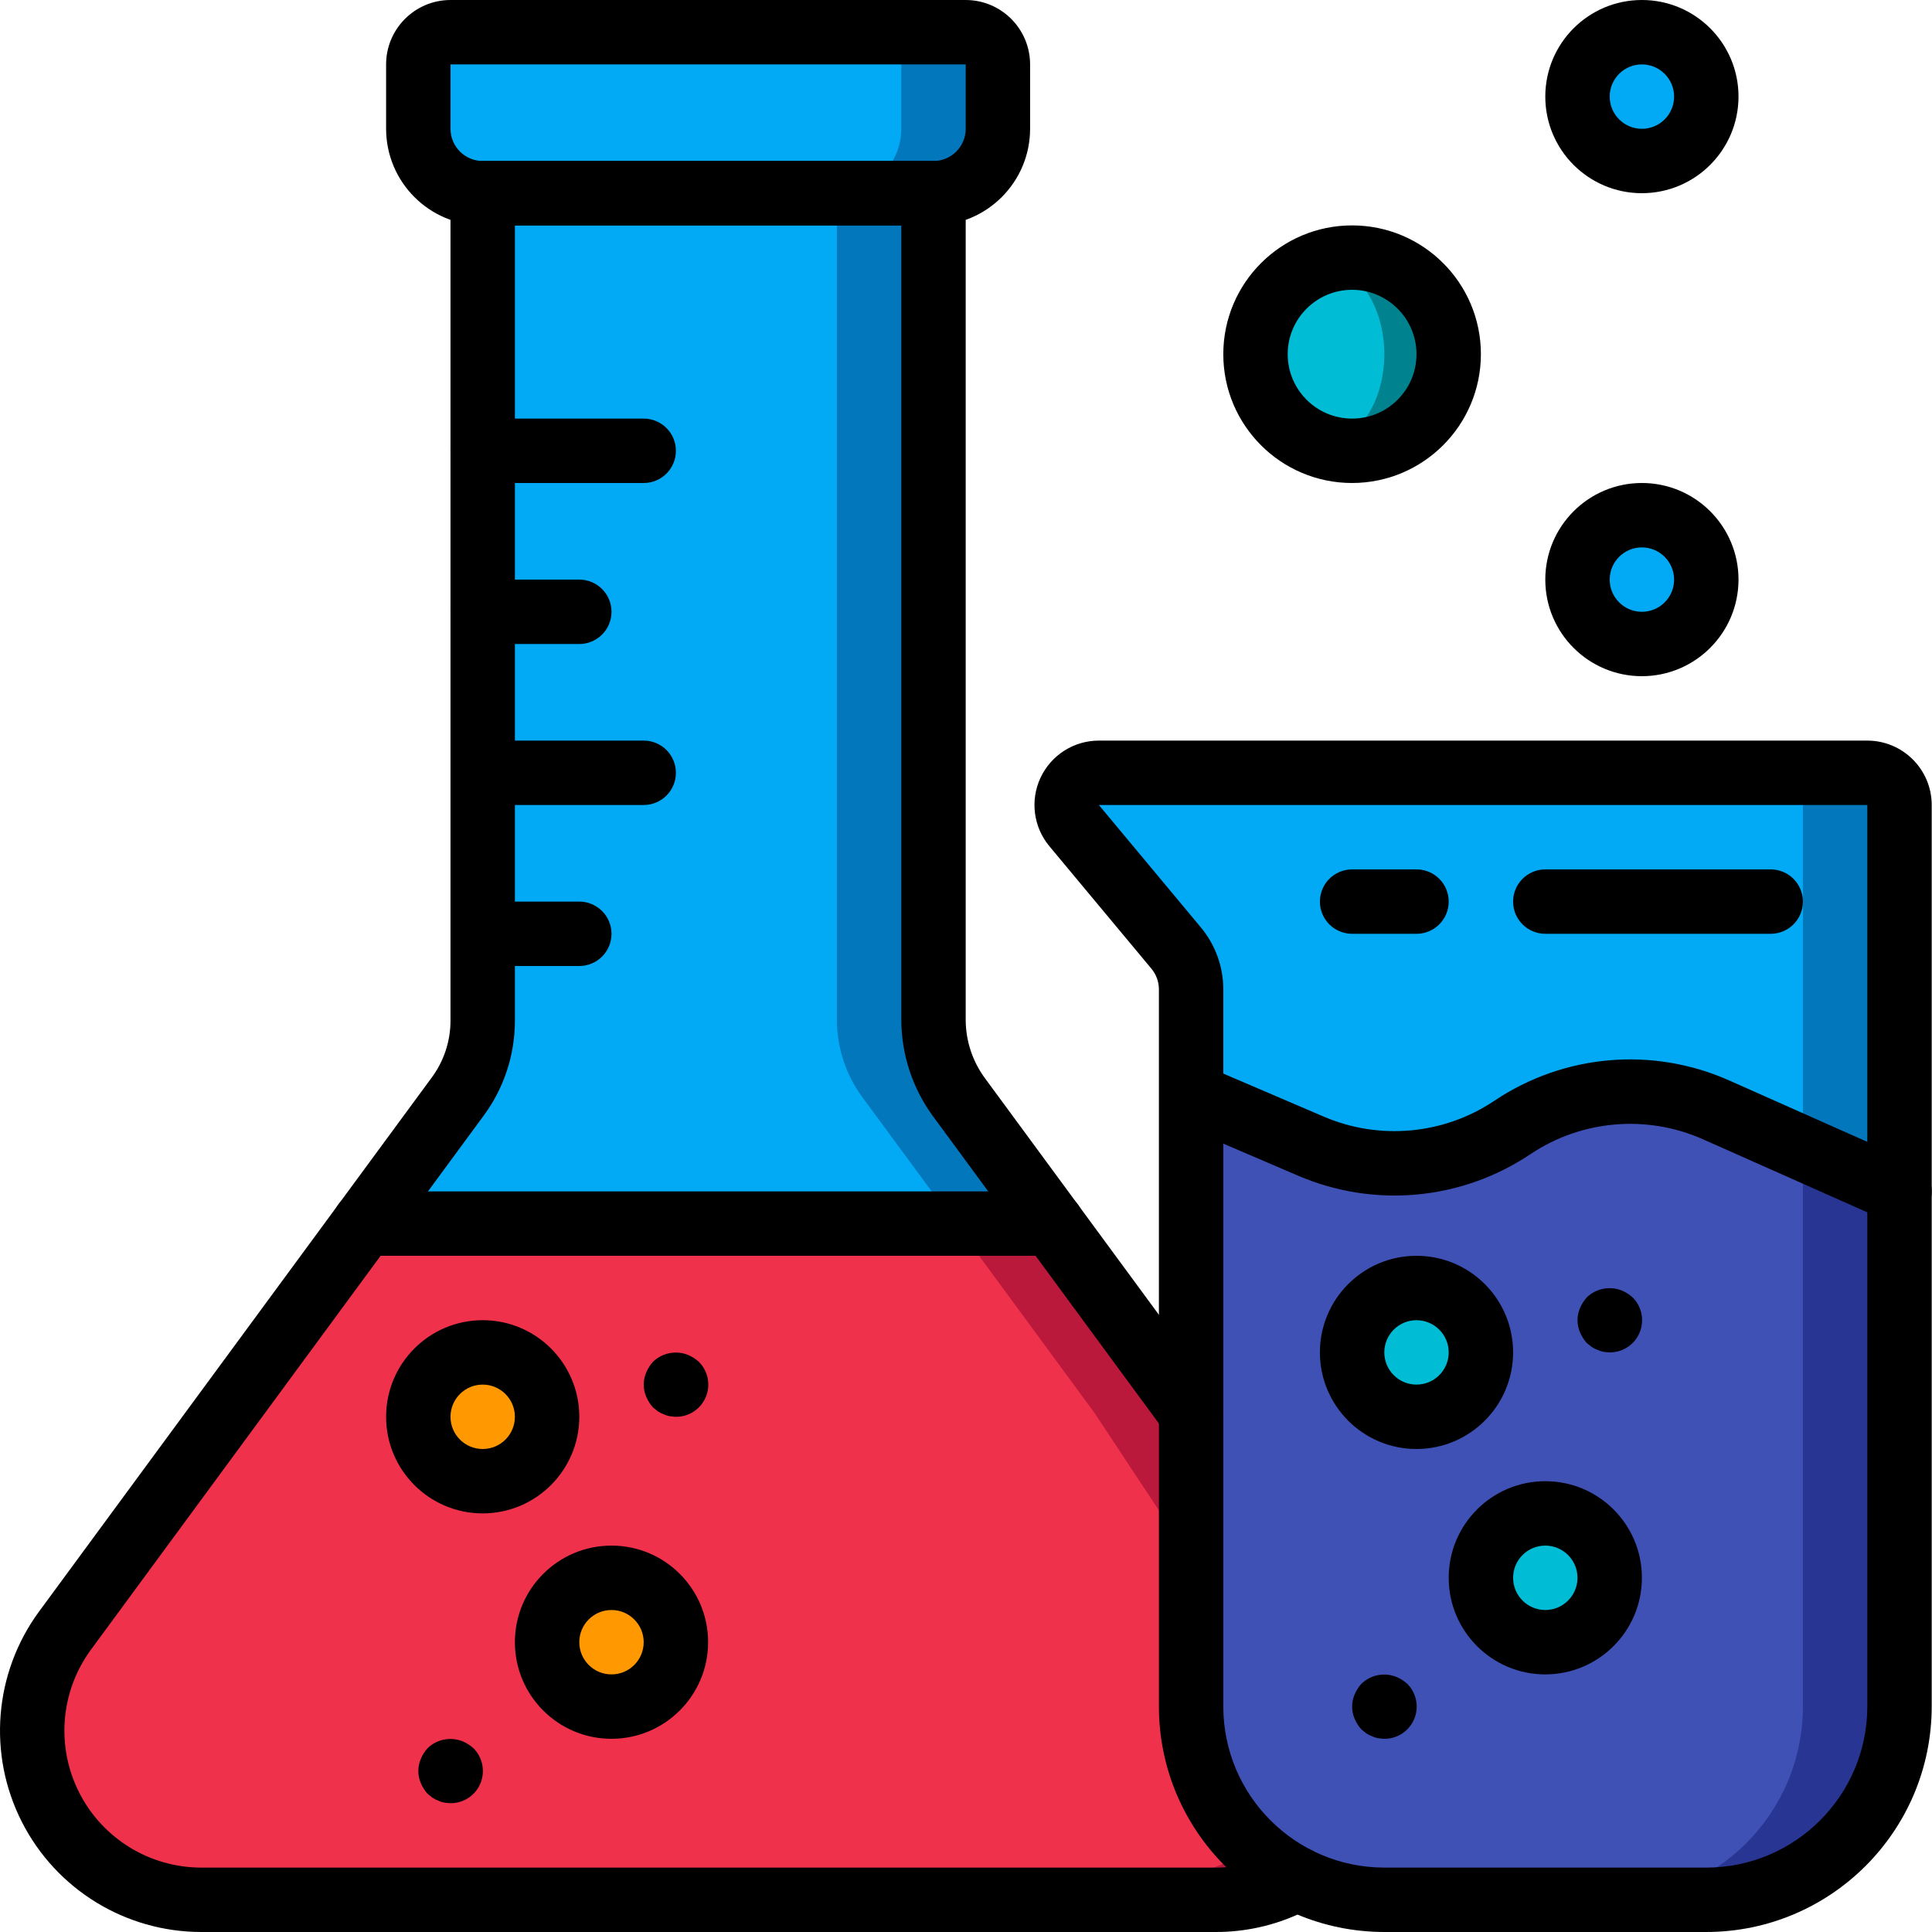 <svg height="512pt" viewBox="0 0 512 512.001" width="512pt" xmlns="http://www.w3.org/2000/svg"><path d="m278.789 324.266-99.668 25.602-11.605-3.586-70.996-22.016 24.746-33.621c4.328-5.855 6.66-12.941 6.656-20.223v-236.289h119.465v236.289c.035 7.273 2.367 14.352 6.656 20.223zm0 0" fill="#0377bc"/><path d="m253.191 324.266-85.676 22.016-70.996-22.016 24.746-33.621c4.328-5.855 6.66-12.941 6.656-20.223v-236.289h93.867v236.289c.035 7.273 2.363 14.352 6.656 20.223zm0 0" fill="#02a9f4"/><path d="m343.73 497.922c-6.66 3.676-14.152 5.586-21.762 5.543h-268.629c-16.871-.004-32.312-9.48-39.949-24.523-7.641-15.047-6.184-33.102 3.77-46.727l79.359-107.949h182.27l36.867 50.176 13.48 59.137 11.945 52.566zm0 0" fill="#bb193b"/><path d="m358.32 477.867c-2.133 1.109-8.875 4.438-17.238 8.277-14.293 7.242-29.27 13.043-44.711 17.32h-243.031c-16.871-.004-32.312-9.48-39.949-24.523-7.641-15.047-6.184-33.102 3.77-46.727l79.359-107.949h156.672l36.863 50.176 39.082 59.137zm0 0" fill="#ef314c"/><path d="m144.988 375.465c0 9.426-7.641 17.07-17.066 17.07s-17.066-7.645-17.066-17.07c0-9.426 7.641-17.066 17.066-17.066s17.066 7.641 17.066 17.066zm0 0" fill="#ff9801"/><path d="m179.121 435.199c0 9.426-7.641 17.066-17.066 17.066-9.426 0-17.066-7.641-17.066-17.066s7.641-17.066 17.066-17.066c9.426 0 17.066 7.641 17.066 17.066zm0 0" fill="#ff9801"/><path d="m383.922 93.867c.008 6.793-2.688 13.309-7.488 18.113-4.805 4.801-11.32 7.496-18.113 7.484-2.914.02-5.809-.5-8.531-1.535-10.223-3.582-17.066-13.23-17.066-24.062 0-10.832 6.844-20.484 17.066-24.066 2.723-1.031 5.617-1.551 8.531-1.535 6.793-.008 13.309 2.688 18.113 7.488 4.801 4.805 7.496 11.32 7.488 18.113zm0 0" fill="#00838f"/><path d="m366.855 93.867c0-13.289-7.641-24.066-17.066-24.066-9.426 0-17.066 10.777-17.066 24.066 0 13.289 7.641 24.062 17.066 24.062 9.426 0 17.066-10.773 17.066-24.062zm0 0" fill="#00bcd4"/><path d="m452.188 153.602c0 9.426-7.641 17.066-17.066 17.066-9.426 0-17.066-7.641-17.066-17.066 0-9.426 7.641-17.066 17.066-17.066 9.426 0 17.066 7.641 17.066 17.066zm0 0" fill="#02a9f4"/><path d="m452.188 25.602c0 9.426-7.641 17.066-17.066 17.066-9.426 0-17.066-7.641-17.066-17.066 0-9.426 7.641-17.066 17.066-17.066 9.426 0 17.066 7.641 17.066 17.066zm0 0" fill="#02a9f4"/><path d="m503.387 213.332v128l-25.598-11.348-22.871-10.156c-17.637-7.742-37.992-6.043-54.102 4.523l-.086.086c-12.961 8.586-28.898 11.43-44.031 7.852-3.223-.672-6.367-1.672-9.387-2.988l-31.656-13.566v-53.59c0-3.988-1.391-7.848-3.926-10.922l-27.051-32.43c-2.133-2.539-2.598-6.09-1.188-9.094 1.41-3.004 4.438-4.918 7.758-4.898h203.605c4.707.012 8.52 3.824 8.531 8.531zm0 0" fill="#0377bc"/><path d="m477.789 213.332v128l-48.469-21.504c-3.27-1.438-6.672-2.555-10.156-3.328-15.102-3.613-31.027-.766-43.945 7.852l-.086.086c-5.621 3.707-11.863 6.367-18.434 7.852-3.223-.672-6.367-1.672-9.387-2.988l-31.656-13.566v-53.59c0-3.988-1.391-7.848-3.926-10.922l-27.051-32.43c-2.133-2.539-2.598-6.09-1.188-9.094 1.41-3.004 4.438-4.918 7.758-4.898h178.004c4.707.012 8.52 3.824 8.535 8.531zm0 0" fill="#02a9f4"/><path d="m503.387 315.734v136.531c-.02 28.27-22.93 51.18-51.199 51.199h-85.332c-28.27-.02-51.18-22.93-51.199-51.199v-162.133l31.656 13.57c17.488 7.484 37.57 5.656 53.418-4.867l.086-.082c16.07-10.672 36.484-12.379 54.102-4.523l22.871 10.152zm0 0" fill="#283593"/><path d="m477.789 304.383v147.883c-.023 28.27-22.934 51.18-51.203 51.199h-59.73c-28.27-.02-51.18-22.93-51.199-51.199v-162.133l31.656 13.57c17.488 7.484 37.57 5.656 53.418-4.867l.086-.082c16.07-10.672 36.484-12.379 54.102-4.523zm0 0" fill="#3f51b5"/><path d="m392.453 358.398c0 9.426-7.641 17.066-17.066 17.066s-17.066-7.641-17.066-17.066c0-9.426 7.641-17.066 17.066-17.066s17.066 7.641 17.066 17.066zm0 0" fill="#00bcd4"/><path d="m426.586 418.133c0 9.426-7.641 17.066-17.066 17.066s-17.066-7.641-17.066-17.066c0-9.426 7.641-17.066 17.066-17.066s17.066 7.641 17.066 17.066zm0 0" fill="#00bcd4"/><path d="m264.453 17.066v17.066c-.027 9.414-7.652 17.039-17.066 17.066h-119.465c-9.414-.027-17.039-7.652-17.066-17.066v-17.066c.012-4.707 3.824-8.52 8.531-8.531h136.535c4.707.012 8.52 3.824 8.531 8.531zm0 0" fill="#0377bc"/><path d="m238.855 17.066v17.066c-.027 9.414-7.652 17.039-17.066 17.066h-93.867c-9.414-.027-17.039-7.652-17.066-17.066v-17.066c.012-4.707 3.824-8.52 8.531-8.531h110.934c4.707.012 8.52 3.824 8.535 8.531zm0 0" fill="#02a9f4"/><path d="m247.387 59.734h-119.465c-14.133-.016-25.586-11.469-25.602-25.602v-17.066c.012-9.422 7.645-17.059 17.066-17.066h136.535c9.422.008 17.055 7.645 17.066 17.066v17.066c-.016 14.133-11.469 25.586-25.602 25.602zm-128-42.668v17.066c.008 4.711 3.824 8.527 8.535 8.535h119.465c4.711-.008 8.527-3.824 8.535-8.535v-17.066zm0 0"/><path d="m321.969 512h-268.629c-20.082-.004-38.461-11.285-47.555-29.191s-7.363-39.402 4.48-55.621l104.125-141.594c3.258-4.387 5.012-9.711 4.996-15.172v-219.223c0-4.711 3.82-8.531 8.535-8.531h119.465c4.715 0 8.535 3.82 8.535 8.531v219.223c.043 5.473 1.805 10.793 5.027 15.215l61.582 83.75c2.758 3.801 1.934 9.113-1.848 11.895-3.785 2.781-9.102 1.984-11.906-1.785l-61.609-83.797c-5.348-7.348-8.254-16.191-8.312-25.277v-210.688h-102.402v210.688c.023 9.109-2.895 17.98-8.324 25.297l-104.094 141.547c-8.047 11.035-9.219 25.648-3.031 37.82 6.188 12.172 18.684 19.844 32.336 19.848h268.629c6.164.039 12.23-1.5 17.625-4.48 4.125-2.281 9.316-.789 11.602 3.336 2.281 4.121.789 9.316-3.336 11.598-7.922 4.387-16.836 6.664-25.891 6.613zm0 0"/><path d="m170.586 128h-42.664c-4.715 0-8.535-3.82-8.535-8.535 0-4.711 3.82-8.531 8.535-8.531h42.664c4.715 0 8.535 3.82 8.535 8.531 0 4.715-3.82 8.535-8.535 8.535zm0 0"/><path d="m153.52 170.668h-25.598c-4.715 0-8.535-3.82-8.535-8.535 0-4.711 3.82-8.531 8.535-8.531h25.598c4.715 0 8.535 3.82 8.535 8.531 0 4.715-3.82 8.535-8.535 8.535zm0 0"/><path d="m170.586 213.332h-42.664c-4.715 0-8.535-3.82-8.535-8.531 0-4.715 3.82-8.535 8.535-8.535h42.664c4.715 0 8.535 3.82 8.535 8.535 0 4.711-3.82 8.531-8.535 8.531zm0 0"/><path d="m153.52 256h-25.598c-4.715 0-8.535-3.82-8.535-8.535 0-4.711 3.82-8.531 8.535-8.531h25.598c4.715 0 8.535 3.82 8.535 8.531 0 4.715-3.82 8.535-8.535 8.535zm0 0"/><path d="m278.789 332.801h-182.27c-4.715 0-8.535-3.82-8.535-8.535 0-4.711 3.82-8.531 8.535-8.531h182.27c4.715 0 8.535 3.82 8.535 8.531 0 4.715-3.82 8.535-8.535 8.535zm0 0"/><path d="m127.922 401.066c-14.141 0-25.602-11.461-25.602-25.602 0-14.137 11.461-25.598 25.602-25.598 14.137 0 25.598 11.461 25.598 25.598-.016 14.133-11.465 25.586-25.598 25.602zm0-34.133c-4.715 0-8.535 3.82-8.535 8.531 0 4.715 3.82 8.535 8.535 8.535 4.711 0 8.531-3.82 8.531-8.535-.004-4.707-3.82-8.527-8.531-8.531zm0 0"/><path d="m162.055 460.801c-14.137 0-25.602-11.461-25.602-25.602 0-14.137 11.465-25.598 25.602-25.598 14.137 0 25.602 11.461 25.602 25.598-.016 14.133-11.469 25.586-25.602 25.602zm0-34.133c-4.715 0-8.535 3.82-8.535 8.531 0 4.715 3.82 8.535 8.535 8.535 4.711 0 8.531-3.82 8.531-8.535-.004-4.711-3.82-8.527-8.531-8.531zm0 0"/><path d="m119.387 477.867c-.57-.02-1.141-.078-1.707-.172-.531-.094-1.051-.266-1.535-.512-.543-.188-1.059-.445-1.535-.77-.426-.34-.852-.68-1.281-1.023-.75-.828-1.359-1.781-1.789-2.816-.906-2.066-.906-4.418 0-6.484.43-1.031 1.035-1.984 1.789-2.816 2.473-2.383 6.121-3.086 9.301-1.789 1.035.43 1.988 1.039 2.816 1.789 2.461 2.441 3.203 6.129 1.875 9.332-1.332 3.203-4.465 5.281-7.934 5.262zm0 0"/><path d="m179.121 375.465c-.57-.02-1.141-.074-1.707-.168-.535-.098-1.051-.27-1.535-.512-.543-.188-1.059-.445-1.535-.77-.43-.34-.855-.684-1.281-1.023-.754-.832-1.359-1.781-1.793-2.816-.902-2.066-.902-4.418 0-6.484.434-1.035 1.039-1.988 1.793-2.816 2.473-2.383 6.121-3.086 9.301-1.793 1.035.434 1.988 1.039 2.816 1.793 2.461 2.441 3.203 6.129 1.871 9.332-1.328 3.199-4.461 5.281-7.93 5.258zm0 0"/><path d="m375.387 384c-14.137 0-25.598-11.461-25.598-25.602 0-14.137 11.461-25.598 25.598-25.598 14.141 0 25.602 11.461 25.602 25.598-.016 14.133-11.469 25.586-25.602 25.602zm0-34.133c-4.711 0-8.531 3.82-8.531 8.531 0 4.715 3.82 8.535 8.531 8.535 4.715 0 8.535-3.82 8.535-8.535-.008-4.707-3.824-8.527-8.535-8.531zm0 0"/><path d="m358.32 128c-18.852 0-34.133-15.281-34.133-34.133 0-18.852 15.281-34.133 34.133-34.133 18.852 0 34.133 15.281 34.133 34.133-.02 18.844-15.289 34.113-34.133 34.133zm0-51.199c-9.426 0-17.066 7.641-17.066 17.066 0 9.426 7.641 17.066 17.066 17.066 9.426 0 17.066-7.641 17.066-17.066-.008-9.422-7.645-17.059-17.066-17.066zm0 0"/><path d="m435.121 179.199c-14.137 0-25.602-11.461-25.602-25.598 0-14.141 11.465-25.602 25.602-25.602 14.137 0 25.602 11.461 25.602 25.602-.016 14.129-11.469 25.582-25.602 25.598zm0-34.133c-4.711 0-8.535 3.82-8.535 8.535 0 4.711 3.824 8.531 8.535 8.531 4.715 0 8.535-3.82 8.535-8.531-.008-4.711-3.824-8.527-8.535-8.535zm0 0"/><path d="m435.121 51.199c-14.137 0-25.602-11.461-25.602-25.598 0-14.141 11.465-25.602 25.602-25.602 14.137 0 25.602 11.461 25.602 25.602-.016 14.129-11.469 25.582-25.602 25.598zm0-34.133c-4.711 0-8.535 3.82-8.535 8.535 0 4.711 3.824 8.531 8.535 8.531 4.715 0 8.535-3.82 8.535-8.531-.008-4.711-3.824-8.527-8.535-8.535zm0 0"/><path d="m409.52 443.734c-14.137 0-25.598-11.461-25.598-25.602 0-14.137 11.461-25.598 25.598-25.598 14.141 0 25.602 11.461 25.602 25.598-.016 14.133-11.469 25.586-25.602 25.602zm0-34.133c-4.711 0-8.531 3.82-8.531 8.531 0 4.715 3.82 8.535 8.531 8.535 4.715 0 8.535-3.82 8.535-8.535-.008-4.711-3.824-8.527-8.535-8.531zm0 0"/><path d="m366.855 460.801c-.574-.02-1.145-.078-1.707-.172-.535-.094-1.051-.266-1.535-.512-.543-.188-1.062-.445-1.539-.77-.426-.34-.852-.68-1.277-1.023-.754-.828-1.359-1.781-1.793-2.816-.906-2.066-.906-4.418 0-6.484.434-1.035 1.039-1.984 1.793-2.816 2.473-2.383 6.117-3.086 9.301-1.793 1.031.434 1.984 1.043 2.816 1.793 2.461 2.441 3.199 6.129 1.871 9.332-1.328 3.203-4.465 5.281-7.93 5.262zm0 0"/><path d="m426.586 358.398c-.57-.02-1.141-.074-1.703-.168-.535-.098-1.055-.27-1.539-.512-.543-.188-1.059-.445-1.535-.77-.426-.34-.852-.684-1.281-1.023-.75-.832-1.355-1.781-1.789-2.816-.906-2.066-.906-4.418 0-6.484.434-1.035 1.039-1.988 1.789-2.816 2.477-2.387 6.121-3.086 9.305-1.793 1.031.434 1.984 1.039 2.816 1.793 2.461 2.441 3.199 6.129 1.871 9.332-1.332 3.199-4.465 5.281-7.934 5.258zm0 0"/><path d="m452.188 512h-85.332c-32.977-.035-59.699-26.758-59.734-59.734v-190.086c-.004-1.996-.703-3.93-1.98-5.461l-27.043-32.461c-4.238-5.09-5.152-12.168-2.344-18.164s8.832-9.828 15.457-9.828h203.645c9.422.012 17.055 7.645 17.066 17.066v238.934c-.039 32.977-26.758 59.699-59.734 59.734zm-160.977-298.668 27.043 32.461c3.832 4.602 5.93 10.398 5.934 16.387v190.086c.027 23.555 19.113 42.641 42.668 42.668h85.332c23.555-.027 42.641-19.113 42.668-42.668v-238.934zm0 0"/><path d="m503.387 324.27c-1.191 0-2.371-.25-3.461-.738l-48.477-21.547c-14.957-6.695-32.305-5.219-45.914 3.906-18.227 12.211-41.398 14.344-61.547 5.668l-31.695-13.582c-4.234-1.918-6.16-6.867-4.328-11.141 1.832-4.27 6.746-6.289 11.051-4.543l31.691 13.582c14.84 6.395 31.906 4.824 45.332-4.168 18.473-12.398 42.031-14.41 62.34-5.32l48.477 21.551c3.684 1.637 5.723 5.629 4.887 9.57-.84 3.945-4.32 6.766-8.355 6.762zm0 0"/><path d="m375.387 247.465h-17.066c-4.711 0-8.531-3.82-8.531-8.531 0-4.715 3.82-8.535 8.531-8.535h17.066c4.715 0 8.535 3.82 8.535 8.535 0 4.711-3.82 8.531-8.535 8.531zm0 0"/><path d="m469.254 247.465h-59.734c-4.711 0-8.531-3.82-8.531-8.531 0-4.715 3.82-8.535 8.531-8.535h59.734c4.715 0 8.535 3.82 8.535 8.535 0 4.711-3.82 8.531-8.535 8.531zm0 0"/></svg>
